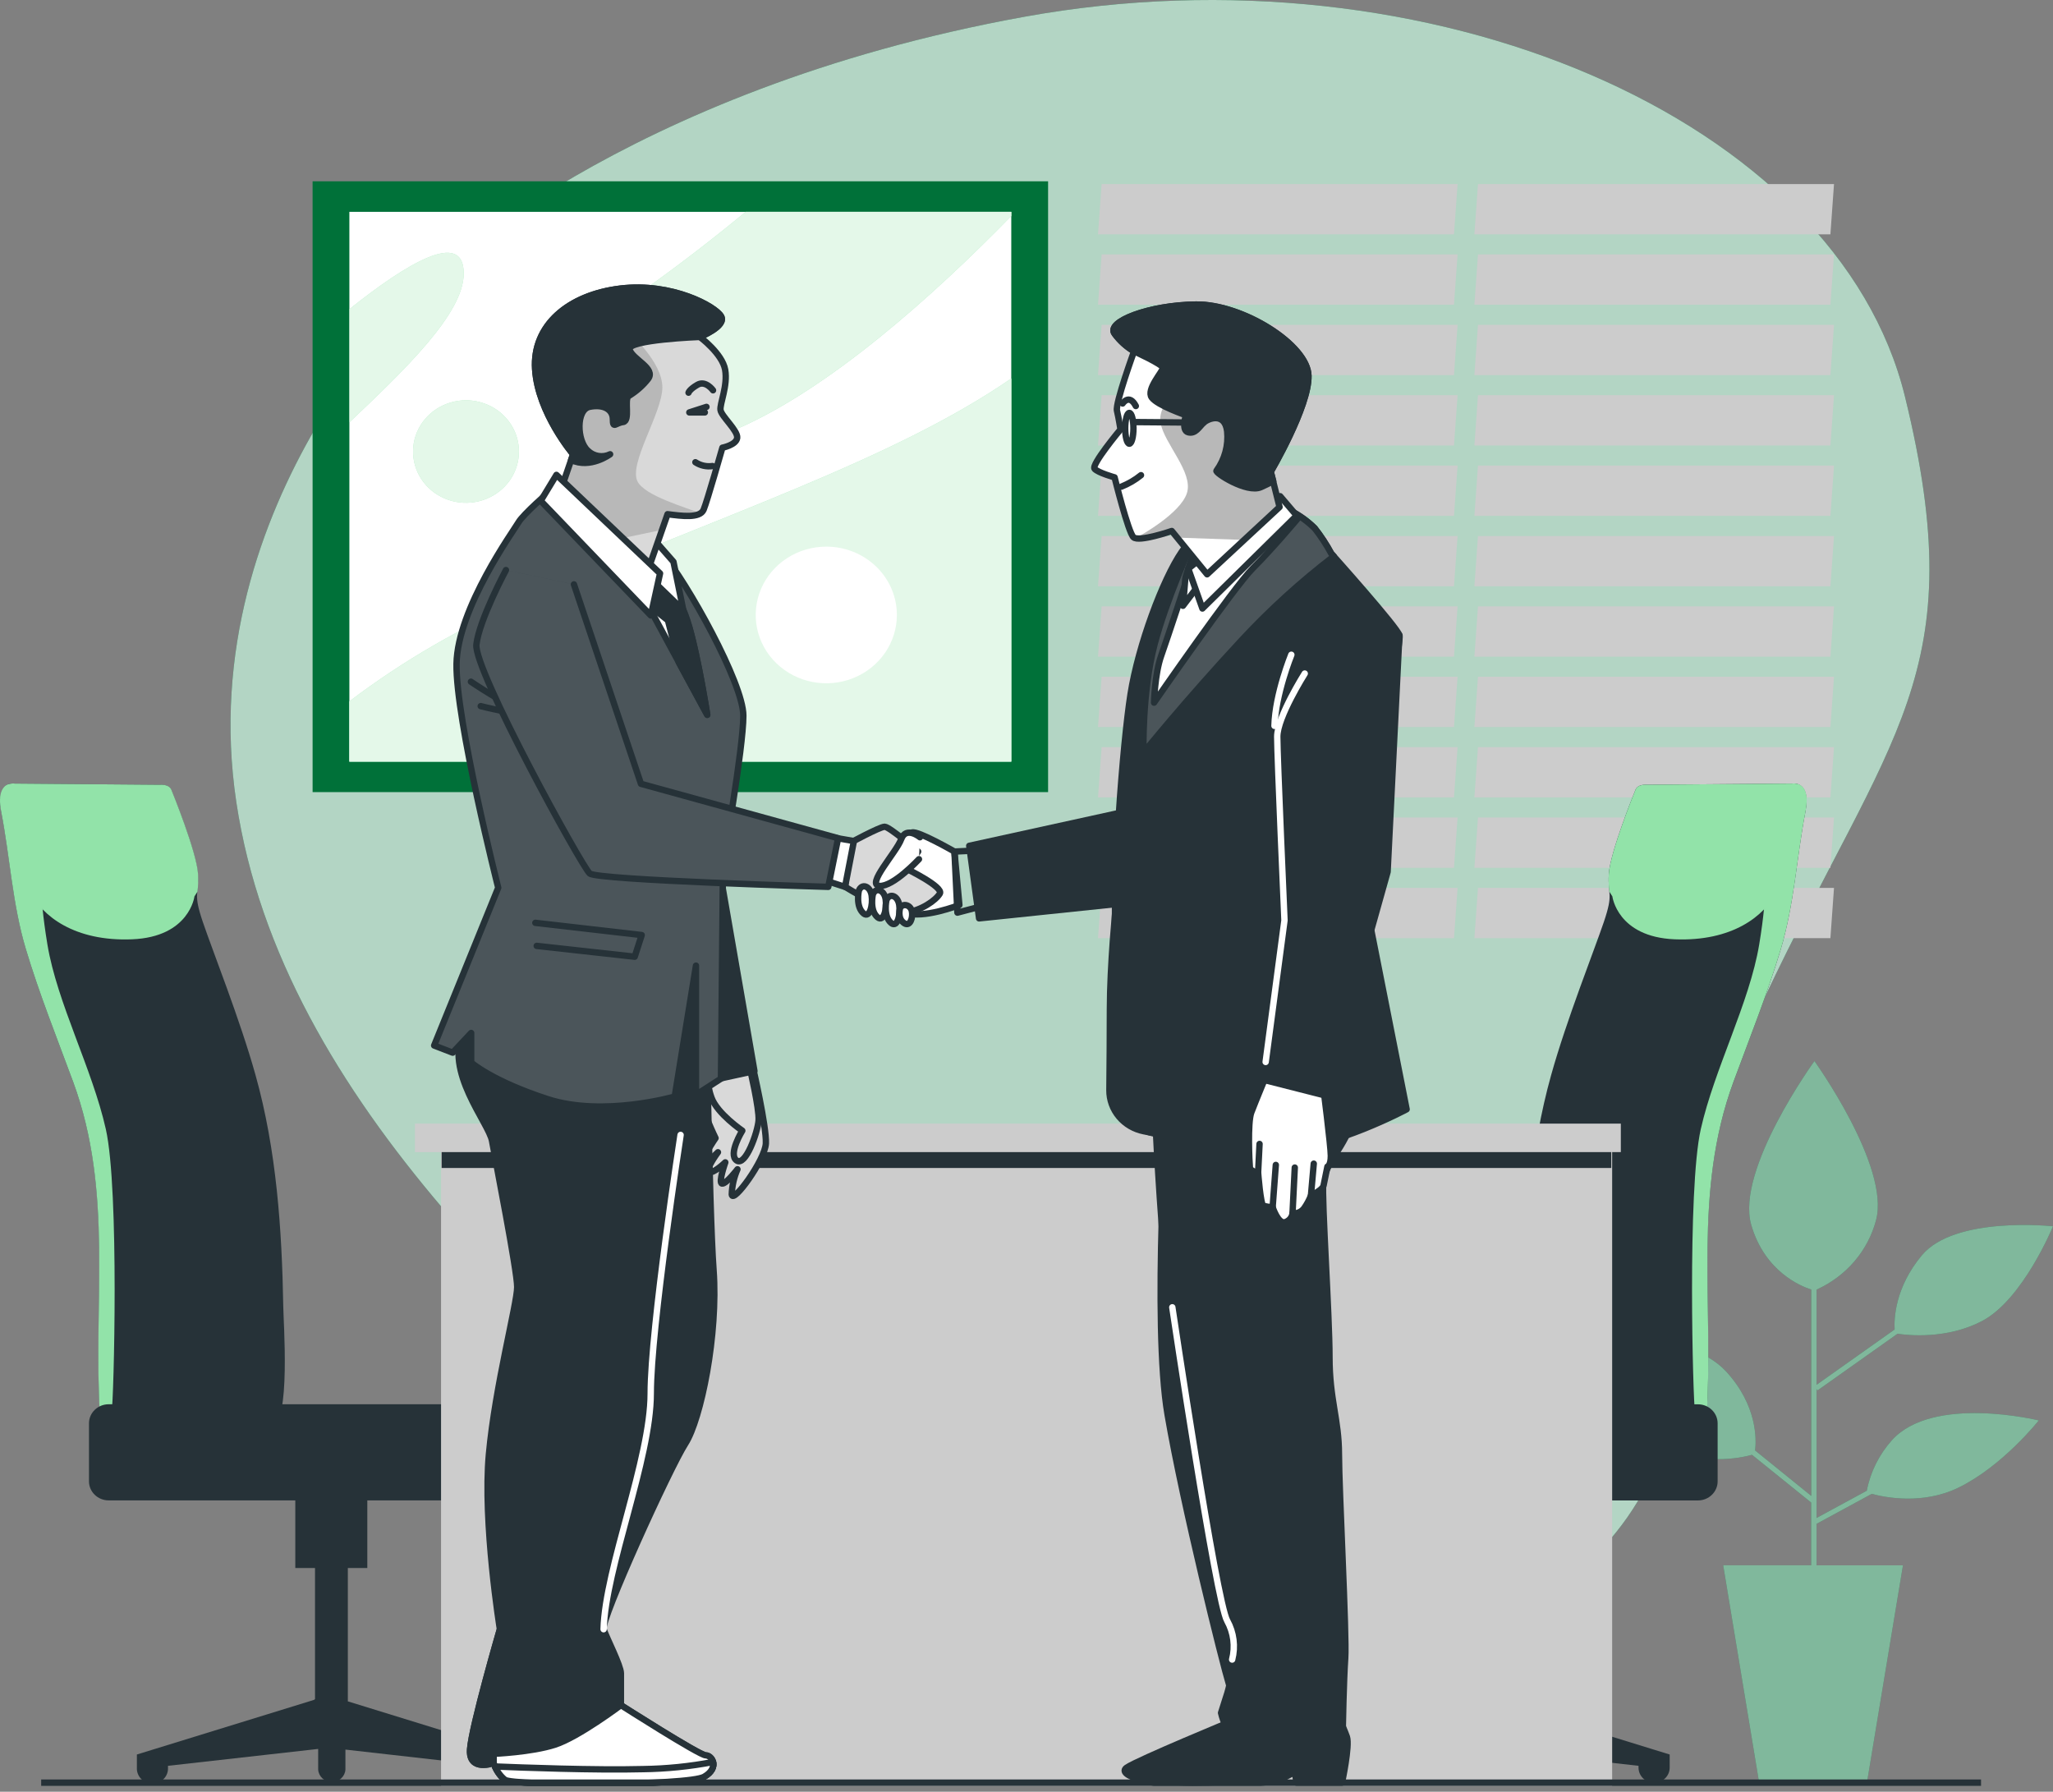 <svg width="322" height="281" viewBox="0 0 322 281" fill="none" xmlns="http://www.w3.org/2000/svg">
<rect x="0" y="0" width="322" height="281" fill="#808080" stroke="none"/>
<g clip-path="url(#clip0_1060_839)">
<path d="M67.258 44.066C67.258 44.066 29.942 78.292 37.062 125.777C44.182 173.262 87.845 209.935 122.208 240.45C156.571 270.964 205.352 275.154 240.542 251.801C275.732 228.447 256.722 198.913 276.605 156.808C296.489 114.703 309.453 105.783 298.785 62.211C288.116 18.639 224.253 -8.889 160.684 2.626C97.114 14.142 67.258 44.066 67.258 44.066Z" fill="#007139"/>
<path opacity="0.7" d="M67.258 44.066C67.258 44.066 29.942 78.292 37.062 125.777C44.182 173.262 87.845 209.935 122.208 240.45C156.571 270.964 205.352 275.154 240.542 251.801C275.732 228.447 256.722 198.913 276.605 156.808C296.489 114.703 309.453 105.783 298.785 62.211C288.116 18.639 224.253 -8.889 160.684 2.626C97.114 14.142 67.258 44.066 67.258 44.066Z" fill="white"/>
<path d="M228.049 36.748H172.218L172.782 28.869H228.613L228.049 36.748Z" fill="#CCCCCC"/>
<path d="M228.049 47.785H172.218L172.782 39.906H228.613L228.049 47.785Z" fill="#CCCCCC"/>
<path d="M228.049 58.83H172.218L172.782 50.943H228.613L228.049 58.83Z" fill="#CCCCCC"/>
<path d="M228.049 69.867H172.218L172.782 61.98H228.613L228.049 69.867Z" fill="#CCCCCC"/>
<path d="M228.049 80.904H172.218L172.782 73.018H228.613L228.049 80.904Z" fill="#CCCCCC"/>
<path d="M228.049 91.942H172.218L172.782 84.062H228.613L228.049 91.942Z" fill="#CCCCCC"/>
<path d="M228.049 102.979H172.218L172.782 95.1H228.613L228.049 102.979Z" fill="#CCCCCC"/>
<path d="M228.049 114.022H172.218L172.782 106.135H228.613L228.049 114.022Z" fill="#CCCCCC"/>
<path d="M228.049 125.059H172.218L172.782 117.172H228.613L228.049 125.059Z" fill="#CCCCCC"/>
<path d="M228.049 136.096H172.218L172.782 128.209H228.613L228.049 136.096Z" fill="#CCCCCC"/>
<path d="M228.049 147.135H172.218L172.782 139.248H228.613L228.049 147.135Z" fill="#CCCCCC"/>
<path d="M287.088 36.748H231.249L231.813 28.869H287.652L287.088 36.748Z" fill="#CCCCCC"/>
<path d="M287.088 47.785H231.249L231.813 39.906H287.652L287.088 47.785Z" fill="#CCCCCC"/>
<path d="M287.088 58.83H231.249L231.813 50.943H287.652L287.088 58.83Z" fill="#CCCCCC"/>
<path d="M287.088 69.867H231.249L231.813 61.98H287.652L287.088 69.867Z" fill="#CCCCCC"/>
<path d="M287.088 80.904H231.249L231.813 73.018H287.652L287.088 80.904Z" fill="#CCCCCC"/>
<path d="M287.088 91.942H231.249L231.813 84.062H287.652L287.088 91.942Z" fill="#CCCCCC"/>
<path d="M287.088 102.979H231.249L231.813 95.1H287.652L287.088 102.979Z" fill="#CCCCCC"/>
<path d="M287.088 114.022H231.249L231.813 106.135H287.652L287.088 114.022Z" fill="#CCCCCC"/>
<path d="M287.088 125.059H231.249L231.813 117.172H287.652L287.088 125.059Z" fill="#CCCCCC"/>
<path d="M287.088 136.096H231.249L231.813 128.209H287.652L287.088 136.096Z" fill="#CCCCCC"/>
<path d="M287.088 147.135H231.249L231.813 139.248H287.652L287.088 147.135Z" fill="#CCCCCC"/>
<path d="M164.387 28.434H49.029V124.227H164.387V28.434Z" fill="#007139"/>
<path d="M158.612 33.223H54.797V119.439H158.612V33.223Z" fill="white"/>
<path d="M158.612 59.359C139.943 72.215 113.202 80.745 82.179 94.147C72.403 98.301 63.204 103.626 54.797 109.995V119.446H158.612V59.359Z" fill="#92E3A9"/>
<path d="M158.612 33.223H116.952C112.313 37.061 106.832 41.349 100.354 45.943C76.644 62.772 86.918 79.615 115.375 67.359C129.978 61.081 146.236 46.542 158.612 33.874V33.223Z" fill="#92E3A9"/>
<path d="M72.733 42.891C72.733 35.865 63.695 41.395 54.836 48.458V66.2C63.456 58.014 72.733 49.176 72.733 42.891Z" fill="#92E3A9"/>
<path d="M81.391 70.816C81.391 72.405 80.904 73.959 79.991 75.281C79.079 76.602 77.782 77.632 76.265 78.24C74.748 78.849 73.079 79.008 71.468 78.698C69.858 78.388 68.378 77.622 67.217 76.498C66.056 75.374 65.265 73.942 64.945 72.384C64.624 70.825 64.789 69.209 65.417 67.74C66.046 66.272 67.11 65.017 68.475 64.134C69.841 63.251 71.446 62.779 73.088 62.779C75.29 62.779 77.402 63.626 78.959 65.133C80.516 66.64 81.391 68.684 81.391 70.816Z" fill="#92E3A9"/>
<path opacity="0.75" d="M158.612 59.359C139.943 72.215 113.202 80.745 82.179 94.147C72.403 98.301 63.204 103.626 54.797 109.995V119.446H158.612V59.359Z" fill="white"/>
<path opacity="0.75" d="M158.612 33.223H116.952C112.313 37.061 106.832 41.349 100.354 45.943C76.644 62.772 86.918 79.615 115.375 67.359C129.978 61.081 146.236 46.542 158.612 33.874V33.223Z" fill="white"/>
<g opacity="0.75">
<path d="M72.733 42.891C72.733 35.865 63.695 41.395 54.836 48.458V66.2C63.456 58.014 72.733 49.176 72.733 42.891Z" fill="white"/>
</g>
<path opacity="0.75" d="M81.391 70.816C81.391 72.405 80.904 73.959 79.991 75.281C79.079 76.602 77.782 77.632 76.265 78.24C74.748 78.849 73.079 79.008 71.468 78.698C69.858 78.388 68.378 77.622 67.217 76.498C66.056 75.374 65.265 73.942 64.945 72.384C64.624 70.825 64.789 69.209 65.417 67.74C66.046 66.272 67.11 65.017 68.475 64.134C69.841 63.251 71.446 62.779 73.088 62.779C75.29 62.779 77.402 63.626 78.959 65.133C80.516 66.64 81.391 68.684 81.391 70.816Z" fill="white"/>
<path d="M140.669 96.444C140.669 98.563 140.02 100.635 138.803 102.398C137.586 104.16 135.857 105.533 133.833 106.344C131.81 107.155 129.584 107.367 127.436 106.953C125.288 106.539 123.316 105.517 121.768 104.018C120.22 102.519 119.166 100.609 118.74 98.53C118.314 96.451 118.534 94.296 119.373 92.338C120.212 90.38 121.632 88.707 123.454 87.531C125.275 86.354 127.417 85.727 129.606 85.728C131.06 85.728 132.499 86.006 133.842 86.544C135.184 87.083 136.404 87.872 137.432 88.867C138.459 89.862 139.274 91.044 139.829 92.344C140.385 93.644 140.67 95.037 140.669 96.444Z" fill="white"/>
<path d="M296.721 225.888C294.714 228.141 293.359 230.867 292.794 233.79L284.916 238.063V217.859L285.071 218.061L297.617 209.172C299.202 209.411 305.294 210.085 310.845 207.189C317.292 203.829 322 192.321 322 192.321C322 192.321 306.631 190.637 301.429 196.878C297.208 201.936 297.061 206.837 297.161 208.506L284.916 217.178V202.25C287.209 201.217 289.236 199.702 290.85 197.817C292.464 195.931 293.624 193.721 294.247 191.348C296.473 182.952 284.584 166.408 284.584 166.408C284.584 166.408 272.214 183.439 274.665 192.074C276.768 199.385 282.396 201.704 284.089 202.243V234.606L275.276 227.475C275.477 225.769 275.639 220.433 270.73 215.091C264.778 208.611 248.922 209.105 248.922 209.105C248.922 209.105 255.609 222.057 261.291 226.375C266.27 230.116 273.142 228.62 274.796 228.163L284.073 235.646V245.486H270.274L275.91 279.577H292.817L298.468 245.493H284.916V238.983L293.574 234.284C295.677 234.853 301.56 236.02 307.126 233.326C314.084 229.966 319.766 222.768 319.766 222.768C319.766 222.768 303.168 218.69 296.721 225.888Z" fill="#007139"/>
<path opacity="0.5" d="M296.721 225.888C294.714 228.141 293.359 230.867 292.794 233.79L284.916 238.063V217.859L285.071 218.061L297.617 209.172C299.202 209.411 305.294 210.085 310.845 207.189C317.292 203.829 322 192.321 322 192.321C322 192.321 306.631 190.637 301.429 196.878C297.208 201.936 297.061 206.837 297.161 208.506L284.916 217.178V202.25C287.209 201.217 289.236 199.702 290.85 197.817C292.464 195.931 293.624 193.721 294.247 191.348C296.473 182.952 284.584 166.408 284.584 166.408C284.584 166.408 272.214 183.439 274.665 192.074C276.768 199.385 282.396 201.704 284.089 202.243V234.606L275.276 227.475C275.477 225.769 275.639 220.433 270.73 215.091C264.778 208.611 248.922 209.105 248.922 209.105C248.922 209.105 255.609 222.057 261.291 226.375C266.27 230.116 273.142 228.62 274.796 228.163L284.073 235.646V245.486H270.274L275.91 279.577H292.817L298.468 245.493H284.916V238.983L293.574 234.284C295.677 234.853 301.56 236.02 307.126 233.326C314.084 229.966 319.766 222.768 319.766 222.768C319.766 222.768 303.168 218.69 296.721 225.888Z" fill="white"/>
<path d="M281.098 122.889L258.346 123.076C258.346 123.076 256.8 122.889 256.468 123.981C256.468 123.981 252.517 133.634 252.332 137.091C252.146 140.548 253.105 140.002 251.559 144.574C250.012 149.146 245.73 159.861 243.287 168.601C240.001 180.341 239.143 192.807 238.934 204.929C238.934 206.875 237.697 223.636 240.828 223.636C243.426 223.636 267.368 226.712 267.654 222.244C268.806 204.435 265.482 187.038 271.867 169.723C274.349 162.989 277.194 155.895 279.304 148.861C281.414 141.828 281.778 134.51 283.169 127.311C284.105 122.343 281.098 122.889 281.098 122.889Z" fill="#263238"/>
<path d="M283.331 125.073C283.107 122.529 281.097 122.889 281.097 122.889L258.346 123.076C258.346 123.076 256.8 122.889 256.467 123.981C256.467 123.981 252.517 133.634 252.331 137.091C252.276 138.004 252.301 138.92 252.409 139.829L252.888 140.578C252.888 140.578 253.661 146.945 262.667 147.312C271.674 147.679 276.776 143.668 278.654 139.829C280.533 135.991 281.291 129.818 282.79 126.173C282.951 125.798 283.132 125.431 283.331 125.073Z" fill="#92E3A9"/>
<path d="M278.052 132.183C276.505 137.503 277.441 138.977 275.918 148.136C274.395 157.295 268.898 167.591 266.757 177.087C264.616 186.582 265.543 219.918 265.845 221.399C265.964 222.184 266.008 222.978 265.976 223.771C267.004 223.397 267.623 222.888 267.669 222.193C268.821 204.384 265.497 186.986 271.882 169.671C274.364 162.937 277.209 155.843 279.319 148.81C281.43 141.776 281.793 134.458 283.185 127.259C283.764 124.266 282.852 123.286 282.056 122.994C280.327 125.882 278.982 128.969 278.052 132.183Z" fill="#92E3A9"/>
<path d="M234.102 266.594L233.947 266.474V245.912H237.001V232.914H225.714V245.912H228.76V266.826L201.749 275.161V277.227C201.749 277.854 202.006 278.455 202.465 278.899C202.923 279.342 203.544 279.591 204.192 279.591C204.84 279.591 205.461 279.342 205.919 278.899C206.377 278.455 206.635 277.854 206.635 277.227V276.935L229.224 274.391V277.526C229.224 278.074 229.449 278.599 229.849 278.986C230.249 279.374 230.792 279.591 231.358 279.591C231.923 279.591 232.466 279.374 232.866 278.986C233.266 278.599 233.491 278.074 233.491 277.526V274.286L256.993 276.935V277.227C256.993 277.854 257.25 278.455 257.708 278.899C258.166 279.342 258.788 279.591 259.435 279.591C260.083 279.591 260.705 279.342 261.163 278.899C261.621 278.455 261.878 277.854 261.878 277.227V275.161L234.102 266.594Z" fill="#263238"/>
<path d="M266.308 220.238H199.229C197.521 220.238 196.137 221.578 196.137 223.231V232.323C196.137 233.976 197.521 235.316 199.229 235.316H266.308C268.016 235.316 269.4 233.976 269.4 232.323V223.231C269.4 221.578 268.016 220.238 266.308 220.238Z" fill="#263238"/>
<path d="M2.259 122.889L25.01 123.076C25.01 123.076 26.556 122.889 26.896 123.981C26.896 123.981 30.847 133.634 31.032 137.091C31.218 140.548 30.259 140.002 31.805 144.574C33.352 149.146 37.635 159.861 40.077 168.601C43.371 180.341 44.221 192.807 44.43 204.929C44.43 206.875 45.667 223.636 42.536 223.636C39.946 223.636 16.004 226.712 15.71 222.244C14.566 204.435 17.883 187.038 11.497 169.723C9.015 162.989 6.171 155.895 4.068 148.861C1.965 141.828 1.594 134.51 0.202 127.311C-0.71 122.343 2.259 122.889 2.259 122.889Z" fill="#263238"/>
<path d="M0.063 125.073C0.288 122.529 2.29 122.889 2.29 122.889L25.041 123.076C25.041 123.076 26.587 122.889 26.928 123.981C26.928 123.981 30.878 133.634 31.064 137.091C31.114 138.004 31.085 138.92 30.979 139.829L30.499 140.578C30.499 140.578 29.726 146.945 20.72 147.312C11.714 147.679 6.588 143.668 4.702 139.822C2.816 135.976 2.073 129.81 0.566 126.166C0.421 125.793 0.253 125.428 0.063 125.073Z" fill="#92E3A9"/>
<path d="M5.305 132.183C6.851 137.503 5.915 138.977 7.438 148.136C8.961 157.295 14.466 167.591 16.599 177.087C18.733 186.582 17.844 219.918 17.511 221.399C17.395 222.185 17.352 222.978 17.38 223.771C16.36 223.397 15.733 222.888 15.687 222.193C14.543 204.384 17.859 186.986 11.474 169.671C8.992 162.937 6.147 155.843 4.045 148.81C1.942 141.776 1.571 134.458 0.179 127.259C-0.393 124.266 0.519 123.286 1.308 122.994C3.038 125.88 4.381 128.968 5.305 132.183Z" fill="#92E3A9"/>
<path d="M49.254 266.594L49.408 266.474V245.912H46.316V232.914H57.611V245.912H54.557V266.826L81.568 275.161V277.227C81.568 277.854 81.311 278.455 80.853 278.899C80.394 279.342 79.773 279.591 79.125 279.591C78.477 279.591 77.856 279.342 77.398 278.899C76.94 278.455 76.682 277.854 76.682 277.227V276.935L54.178 274.391V277.526C54.145 278.053 53.906 278.548 53.509 278.911C53.111 279.273 52.586 279.474 52.041 279.474C51.495 279.474 50.97 279.273 50.573 278.911C50.175 278.548 49.936 278.053 49.903 277.526V274.286L26.348 276.935V277.227C26.366 277.548 26.317 277.869 26.203 278.172C26.089 278.474 25.912 278.75 25.684 278.984C25.456 279.218 25.18 279.404 24.875 279.531C24.57 279.659 24.241 279.724 23.909 279.724C23.576 279.724 23.247 279.659 22.942 279.531C22.637 279.404 22.362 279.218 22.133 278.984C21.905 278.75 21.729 278.474 21.614 278.172C21.5 277.869 21.451 277.548 21.47 277.227V275.161L49.254 266.594Z" fill="#263238"/>
<path d="M17.047 235.309H84.126C85.834 235.309 87.219 233.969 87.219 232.316V223.224C87.219 221.571 85.834 220.231 84.126 220.231H17.047C15.339 220.231 13.955 221.571 13.955 223.224V232.316C13.955 233.969 15.339 235.309 17.047 235.309Z" fill="#263238"/>
<path d="M252.857 177.895H69.176V280.078H252.857V177.895Z" fill="#CCCCCC"/>
<path d="M252.717 180.348H69.268V183.176H252.717V180.348Z" fill="#263238"/>
<path d="M254.217 176.219H65.086V180.686H254.217V176.219Z" fill="#CCCCCC"/>
<path d="M118.081 167.344C118.081 167.344 120.245 176.705 120.121 179.316C119.998 181.928 114.903 188.924 114.772 187.323C114.815 185.966 115.119 184.628 115.669 183.379C115.669 183.379 113.883 185.721 113.249 185.624C112.615 185.527 113.759 182.294 113.759 182.294C113.759 182.294 111.85 184.142 111.208 183.791C110.566 183.439 112.607 180.708 112.607 180.708C112.607 180.708 110.288 183.05 110.195 182.309C110.102 181.568 112.228 178.493 112.228 178.493C112.228 178.493 110.064 174.056 109.909 172.208C109.923 170.917 110.368 169.665 111.177 168.638L118.081 167.344Z" fill="white"/>
<path d="M118.081 167.342C118.081 167.342 120.245 176.703 120.121 179.314C119.998 181.926 114.903 188.922 114.772 187.321C114.815 185.964 115.119 184.626 115.669 183.377C115.669 183.377 113.883 185.719 113.249 185.622C112.615 185.525 113.759 182.292 113.759 182.292C113.759 182.292 111.85 184.14 111.208 183.789C110.566 183.437 112.607 180.706 112.607 180.706C112.607 180.706 110.288 183.048 110.195 182.307C110.102 181.566 112.228 178.491 112.228 178.491C112.228 178.491 110.064 174.054 109.909 172.206C109.923 170.915 110.368 169.663 111.177 168.636L118.081 167.342Z" fill="#D9D9D9"/>
<path d="M118.081 167.344C118.081 167.344 120.245 176.705 120.121 179.316C119.998 181.928 114.903 188.924 114.772 187.323C114.815 185.966 115.119 184.628 115.669 183.379C115.669 183.379 113.883 185.721 113.249 185.624C112.615 185.527 113.759 182.294 113.759 182.294C113.759 182.294 111.85 184.142 111.208 183.791C110.566 183.439 112.607 180.708 112.607 180.708C112.607 180.708 110.288 183.05 110.195 182.309C110.102 181.568 112.228 178.493 112.228 178.493C112.228 178.493 110.064 174.056 109.909 172.208C109.923 170.917 110.368 169.665 111.177 168.638L118.081 167.344Z" stroke="#263238" stroke-linecap="round" stroke-linejoin="round"/>
<path d="M117.571 167.344C117.571 167.344 119.117 173.876 118.978 175.724C118.838 177.573 116.937 182.99 115.537 182.002C114.138 181.015 116.426 177.326 116.426 177.326C116.426 177.326 112.499 174.654 111.595 172.148C110.69 169.641 111.208 168.578 111.208 168.578L117.571 167.344Z" fill="white"/>
<path d="M117.571 167.342C117.571 167.342 119.117 173.874 118.978 175.722C118.838 177.571 116.937 182.988 115.537 182C114.138 181.013 116.426 177.324 116.426 177.324C116.426 177.324 112.499 174.652 111.595 172.146C110.69 169.639 111.208 168.576 111.208 168.576L117.571 167.342Z" fill="#D9D9D9"/>
<path d="M117.571 167.344C117.571 167.344 119.117 173.876 118.978 175.724C118.838 177.573 116.937 182.99 115.537 182.002C114.138 181.015 116.426 177.326 116.426 177.326C116.426 177.326 112.499 174.654 111.595 172.148C110.69 169.641 111.208 168.578 111.208 168.578L117.571 167.344Z" stroke="#263238" stroke-linecap="round" stroke-linejoin="round"/>
<path d="M112.908 136.732L118.328 167.973L110.69 169.641L103.052 145.555L112.908 136.732Z" fill="#263238" stroke="#263238" stroke-linecap="round" stroke-linejoin="round"/>
<path d="M110.69 151.997C110.69 151.997 111.185 189.201 111.919 199.22C112.654 209.24 109.948 222.596 107.489 226.413C105.031 230.229 94.177 254.099 94.672 255.513C95.167 256.927 97.385 261.237 97.385 262.427V267.433C97.385 267.433 109.7 275.305 110.69 275.305C111.68 275.305 112.909 277.213 110.443 278.65C107.976 280.086 80.378 280.079 79.149 279.121C78.338 278.417 77.742 277.511 77.425 276.502C77.425 276.502 73.482 277.931 73.73 274.354C73.977 270.778 78.407 255.513 78.407 255.513C78.407 255.513 75.701 238.812 76.683 228.081C77.665 217.351 81.12 204.466 81.12 201.847C81.12 199.228 77.672 181.808 77.177 178.95C76.683 176.091 69.54 167.973 72.74 161.538C75.941 155.102 78.407 144.836 79.396 144.125C80.386 143.414 93.69 142.928 99.109 144.125C104.529 145.322 110.443 145.315 110.69 151.997Z" fill="#263238" stroke="#263238" stroke-linecap="round" stroke-linejoin="round"/>
<path d="M86.261 77.004C86.261 77.004 82.048 80.655 81.321 81.92C80.594 83.185 71.75 95.389 71.603 104.114C71.457 112.839 78.144 139.223 78.144 139.223L68.094 163.968L71.001 165.09L73.9 162V166.639C73.9 166.639 77.239 169.587 85.944 172.394C94.649 175.2 105.827 171.974 105.827 171.974L109.159 151.442V171.698L113.079 169.168L113.396 135.436C113.396 135.436 116.588 117.321 116.588 112.24C116.588 107.159 107.737 91.288 103.817 86.679C99.898 82.07 93.365 78.253 91.448 76.847C89.531 75.44 86.261 77.004 86.261 77.004Z" fill="#263238"/>
<path opacity="0.17" d="M86.261 77.004C86.261 77.004 82.048 80.655 81.321 81.92C80.594 83.185 71.75 95.389 71.603 104.114C71.457 112.839 78.144 139.223 78.144 139.223L68.094 163.968L71.001 165.09L73.9 162V166.639C73.9 166.639 77.239 169.587 85.944 172.394C94.649 175.2 105.827 171.974 105.827 171.974L109.159 151.442V171.698L113.079 169.168L113.396 135.436C113.396 135.436 116.588 117.321 116.588 112.24C116.588 107.159 107.737 91.288 103.817 86.679C99.898 82.07 93.365 78.253 91.448 76.847C89.531 75.44 86.261 77.004 86.261 77.004Z" fill="white"/>
<path d="M73.861 106.912C73.861 106.912 79.134 110.526 82.643 111.798" stroke="#263238" stroke-linecap="round" stroke-linejoin="round"/>
<path d="M75.398 110.744C75.398 110.744 81.328 112.241 84.397 112.241" stroke="#263238" stroke-linecap="round" stroke-linejoin="round"/>
<path d="M83.965 144.73L100.648 146.646L99.55 150.043L84.181 148.345" stroke="#263238" stroke-linecap="round" stroke-linejoin="round"/>
<path d="M86.261 77.004C86.261 77.004 82.048 80.655 81.321 81.92C80.594 83.185 71.75 95.389 71.603 104.114C71.457 112.839 78.144 139.223 78.144 139.223L68.094 163.968L71.001 165.09L73.9 162V166.639C73.9 166.639 77.239 169.587 85.944 172.394C94.649 175.2 105.827 171.974 105.827 171.974L109.159 151.442V171.698L113.079 169.168L113.396 135.436C113.396 135.436 116.588 117.321 116.588 112.24C116.588 107.159 107.737 91.288 103.817 86.679C99.898 82.07 93.365 78.253 91.448 76.847C89.531 75.44 86.261 77.004 86.261 77.004Z" stroke="#263238" stroke-linecap="round" stroke-linejoin="round"/>
<path d="M85.388 77.82L101.498 94.679L110.93 112.099C110.93 112.099 108.897 99.176 107.157 95.637C105.418 92.097 97.579 83.328 96.698 81.36C95.816 79.392 85.388 77.82 85.388 77.82Z" fill="white" stroke="#263238" stroke-linecap="round" stroke-linejoin="round"/>
<path d="M106.468 103.882L110.929 112.113C110.929 112.113 109.545 103.306 108.076 98.255L107.156 95.674C105.921 93.577 104.521 91.575 102.966 89.688L100.438 89.201L101.498 94.709L104.76 97.29L106.468 103.882Z" fill="#263238" stroke="#263238" stroke-linecap="round" stroke-linejoin="round"/>
<path d="M102.171 84.174L103.006 85.109L105.627 88.102L107.173 95.705L100.455 89.217C100.455 89.217 101.336 85.304 102.171 84.174Z" fill="white" stroke="#263238" stroke-linecap="round" stroke-linejoin="round"/>
<path d="M109.77 52.843C109.77 52.843 113.295 55.462 113.736 57.991C114.177 60.521 112.862 63.334 113.009 64.314C113.156 65.295 115.761 67.547 115.622 68.669C115.483 69.792 113.303 70.211 113.303 70.211C113.303 70.211 110.937 78.546 110.358 79.938C109.778 81.33 106.871 80.918 104.699 80.642L100.779 91.866L87.854 77.147L89.887 71.243C89.887 71.243 84.375 64.786 83.934 57.902C83.493 51.018 89.16 46.244 97.285 45.263C105.41 44.283 112.236 48.069 113.102 49.618C113.968 51.167 109.77 52.843 109.77 52.843Z" fill="white"/>
<path d="M109.77 52.843C109.77 52.843 113.295 55.462 113.736 57.991C114.177 60.521 112.862 63.334 113.009 64.314C113.156 65.295 115.761 67.547 115.622 68.669C115.483 69.792 113.303 70.211 113.303 70.211C113.303 70.211 110.937 78.546 110.358 79.938C109.778 81.33 106.871 80.918 104.699 80.642L100.779 91.866L87.854 77.147L89.887 71.243C89.887 71.243 84.375 64.786 83.934 57.902C83.493 51.018 89.16 46.244 97.285 45.263C105.41 44.283 112.236 48.069 113.102 49.618C113.968 51.167 109.77 52.843 109.77 52.843Z" fill="#D9D9D9"/>
<path d="M94.711 84.973C96.891 84.547 100.547 83.813 103.841 83.095L104.691 80.656C106.5 80.888 108.819 81.217 109.87 80.506C107.397 79.518 101.274 77.79 100.022 75.567C98.475 72.806 103.887 64.77 103.887 60.752C103.887 56.733 98.7 52.214 98.7 52.214C96.203 49.917 91.649 49.221 87.606 49.221C86.333 50.296 85.337 51.644 84.695 53.157C84.054 54.67 83.785 56.307 83.911 57.938C84.352 64.822 89.864 71.28 89.864 71.28L87.83 77.184L94.711 84.973Z" fill="#B8B8B8"/>
<path d="M109.77 52.843C109.77 52.843 113.295 55.462 113.736 57.991C114.177 60.521 112.862 63.334 113.009 64.314C113.156 65.295 115.761 67.547 115.622 68.669C115.483 69.792 113.303 70.211 113.303 70.211C113.303 70.211 110.937 78.546 110.358 79.938C109.778 81.33 106.871 80.918 104.699 80.642L100.779 91.866L87.854 77.147L89.887 71.243C89.887 71.243 84.375 64.786 83.934 57.902C83.493 51.018 89.16 46.244 97.285 45.263C105.41 44.283 112.236 48.069 113.102 49.618C113.968 51.167 109.77 52.843 109.77 52.843Z" stroke="#263238" stroke-linecap="round" stroke-linejoin="round"/>
<path d="M109.77 52.843C109.77 52.843 113.976 51.16 113.102 49.618C112.229 48.077 105.41 44.275 97.285 45.263C89.16 46.251 83.501 51.017 83.934 57.901C84.367 64.785 89.887 71.243 89.887 71.243L89.578 72.141C92.585 73.563 95.693 71.243 95.693 71.243C95.125 71.52 94.482 71.615 93.855 71.514C93.228 71.413 92.65 71.122 92.206 70.682C90.467 69.141 90.32 64.224 92.5 63.798C94.68 63.371 96.126 64.224 96.126 65.766C96.126 67.307 96.559 66.327 97.726 66.185C98.893 66.043 97.865 62.675 98.592 62.114C99.766 61.41 100.799 60.505 101.638 59.443C102.944 57.759 99.172 56.36 98.739 54.811C98.306 53.262 109.77 52.843 109.77 52.843Z" fill="#263238" stroke="#263238" stroke-linecap="round" stroke-linejoin="round"/>
<path d="M110.806 63.812L108.115 64.68H110.55" stroke="#263238" stroke-linecap="round" stroke-linejoin="round"/>
<path d="M111.834 61.209C111.834 61.209 110.682 59.601 109.399 60.342C108.116 61.082 107.992 61.584 107.992 61.584" stroke="#263238" stroke-linecap="round" stroke-linejoin="round"/>
<path d="M109.066 72.492C109.853 73.013 110.814 73.227 111.757 73.091" stroke="#263238" stroke-linecap="round" stroke-linejoin="round"/>
<path d="M87.274 74.475L103.524 89.926L102.078 96.526L84.808 78.545L87.274 74.475Z" fill="white" stroke="#263238" stroke-linecap="round" stroke-linejoin="round"/>
<path d="M149.699 133.551C149.699 133.551 143.978 130.259 143.051 130.558C142.123 130.858 133.155 137.143 133.774 138.64C134.392 140.136 139.185 142.082 141.968 143.129C144.751 144.177 150.472 141.932 150.472 141.932L149.699 133.551Z" fill="white" stroke="#263238" stroke-linecap="round" stroke-linejoin="round"/>
<path d="M133.031 132.354C133.031 132.354 137.979 129.66 138.752 129.66C139.525 129.66 144.009 133.551 144.009 133.551L142.153 136.245C142.153 136.245 148.029 139.088 147.41 140.136C146.792 141.184 144.473 142.83 141.999 143.129C139.525 143.428 132.567 139.088 132.567 139.088L133.031 132.354Z" fill="white"/>
<path d="M133.031 132.356C133.031 132.356 137.979 129.662 138.752 129.662C139.525 129.662 144.009 133.553 144.009 133.553L142.153 136.247C142.153 136.247 148.029 139.09 147.41 140.138C146.792 141.185 144.473 142.832 141.999 143.131C139.525 143.43 132.567 139.09 132.567 139.09L133.031 132.356Z" fill="#D9D9D9"/>
<path d="M133.031 132.354C133.031 132.354 137.979 129.66 138.752 129.66C139.525 129.66 144.009 133.551 144.009 133.551L142.153 136.245C142.153 136.245 148.029 139.088 147.41 140.136C146.792 141.184 144.473 142.83 141.999 143.129C139.525 143.428 132.567 139.088 132.567 139.088L133.031 132.354Z" stroke="#263238" stroke-linecap="round" stroke-linejoin="round"/>
<path d="M129.599 131.156L133.928 131.905L132.537 139.088L128.826 137.891L129.599 131.156Z" fill="white" stroke="#263238" stroke-linecap="round" stroke-linejoin="round"/>
<path d="M79.357 89.402C79.357 89.402 75.182 97.184 74.718 101.075C74.254 104.966 91.262 135.945 92.499 136.992C93.736 138.04 129.908 139.088 129.908 139.088L131.454 131.455L100.531 122.925L90.017 91.647" fill="#263238"/>
<path opacity="0.17" d="M79.357 89.402C79.357 89.402 75.182 97.184 74.718 101.075C74.254 104.966 91.262 135.945 92.499 136.992C93.736 138.04 129.908 139.088 129.908 139.088L131.454 131.455L100.531 122.925L90.017 91.647" fill="white"/>
<path d="M79.357 89.402C79.357 89.402 75.182 97.184 74.718 101.075C74.254 104.966 91.262 135.945 92.499 136.992C93.736 138.04 129.908 139.088 129.908 139.088L131.454 131.455L100.531 122.925L90.017 91.647" stroke="#263238" stroke-linecap="round" stroke-linejoin="round"/>
<path d="M144.287 131.306C144.287 131.306 142.123 129.51 141.35 131.606C140.577 133.701 135.784 138.789 137.948 138.939C140.113 139.088 144.133 134.748 144.133 134.748" fill="white"/>
<path d="M144.287 131.306C144.287 131.306 142.123 129.51 141.35 131.606C140.577 133.701 135.784 138.789 137.948 138.939C140.113 139.088 144.133 134.748 144.133 134.748" stroke="#263238" stroke-linecap="round" stroke-linejoin="round"/>
<path d="M134.702 139.687C134.702 139.687 134.145 142.209 135.475 143.279C136.41 144.027 136.936 141.932 136.711 140.435C136.487 138.939 135.165 138.49 134.702 139.687Z" fill="white" stroke="#263238" stroke-linecap="round" stroke-linejoin="round"/>
<path d="M136.897 140.287C136.897 140.287 136.34 142.808 137.67 143.878C138.605 144.627 139.131 142.532 138.907 141.035C138.683 139.538 137.33 139.089 136.897 140.287Z" fill="white" stroke="#263238" stroke-linecap="round" stroke-linejoin="round"/>
<path d="M139.031 141.185C139.031 141.185 138.474 143.707 139.804 144.777C140.739 145.525 141.265 143.43 141.041 141.933C140.816 140.437 139.494 139.988 139.031 141.185Z" fill="white" stroke="#263238" stroke-linecap="round" stroke-linejoin="round"/>
<path d="M141.172 142.403C141.172 142.403 140.662 144.102 141.883 144.82C142.741 145.329 143.228 143.915 143.02 142.905C142.811 141.894 141.597 141.595 141.172 142.403Z" fill="white" stroke="#263238" stroke-linecap="round" stroke-linejoin="round"/>
<path d="M149.699 133.552L150.163 143.13L153.565 142.232L152.791 133.402L149.699 133.552Z" stroke="#263238" stroke-linecap="round" stroke-linejoin="round"/>
<path d="M152.018 132.653L153.564 144.027L179.384 141.333L180.003 126.518L152.018 132.653Z" fill="#263238" stroke="#263238" stroke-linecap="round" stroke-linejoin="round"/>
<path d="M106.747 177.992C106.747 177.992 102.062 208.282 102.062 218.541C102.062 228.8 94.919 245.973 94.672 255.513" stroke="white" stroke-linecap="round" stroke-linejoin="round"/>
<path d="M79.149 279.106C80.378 280.064 107.976 280.064 110.443 278.635C112.909 277.205 111.672 275.29 110.69 275.29C109.708 275.29 97.385 267.418 97.385 267.418C97.385 267.418 90.729 272.431 87.034 273.621C83.339 274.811 77.425 275.05 77.425 275.05V276.487C77.742 277.496 78.338 278.402 79.149 279.106Z" fill="white" stroke="#263238" stroke-linecap="round" stroke-linejoin="round"/>
<path d="M110.442 278.65C111.741 277.902 111.988 277.004 111.833 276.338C108.209 277.031 104.527 277.405 100.833 277.453C93.388 277.647 81.676 277.206 77.641 277.041C77.975 277.845 78.505 278.559 79.187 279.121C80.377 280.079 107.976 280.079 110.442 278.65Z" fill="white" stroke="#263238" stroke-linecap="round" stroke-linejoin="round"/>
<path d="M76.706 276.688L77.425 275.064L78.407 255.512C78.407 255.512 73.969 270.776 73.73 274.353C73.544 276.957 75.585 276.905 76.706 276.688Z" fill="#263238" stroke="#263238" stroke-linecap="round" stroke-linejoin="round"/>
<path d="M183.134 172.027C183.134 172.027 180.675 207.57 183.134 221.877C185.592 236.184 191.784 260.997 192.743 264.095C193.347 265.944 193.609 267.882 193.516 269.819L207.315 271.727C207.315 271.727 203.125 224.743 203.125 219.258C203.125 213.773 207.81 172.746 207.81 172.746L183.134 172.027Z" fill="#263238" stroke="#263238" stroke-linecap="round" stroke-linejoin="round"/>
<path d="M193.486 269.818C193.486 269.818 178.457 276.021 176.726 277.211C174.994 278.401 180.429 280.077 187.077 280.077C193.725 280.077 200.389 279.329 200.389 279.329L203.095 277.9L203.342 279.568H210.486C210.486 279.568 211.722 273.844 211.259 272.415C210.907 271.437 210.497 270.48 210.029 269.549L193.486 269.818Z" fill="#263238" stroke="#263238" stroke-linecap="round" stroke-linejoin="round"/>
<path d="M180.916 169.17C180.916 169.17 182.153 203.276 185.106 215.443C188.059 227.61 193.239 257.181 193.239 260.279C193.258 262.05 193.01 263.815 192.504 265.517L191.515 268.63C191.684 269.373 191.943 270.094 192.288 270.777C192.288 270.777 198.689 272.207 202.879 272.207C205.498 272.184 208.1 271.803 210.61 271.077C210.61 271.077 210.741 263.594 210.988 260.04C211.236 256.485 210.007 233.566 210.007 228.081C210.007 222.596 208.522 219.491 208.522 212.816C208.522 206.142 207.293 188.25 207.541 185.385C207.788 182.519 211.236 179.398 211.978 175.844C212.72 172.29 213.454 168.451 213.454 168.451L180.916 169.17Z" fill="#263238" stroke="#263238" stroke-linecap="round" stroke-linejoin="round"/>
<path d="M183.869 205.025C183.869 205.025 190.757 251.276 192.481 254.194C193.509 256.056 193.785 258.222 193.254 260.27" stroke="white" stroke-linecap="round" stroke-linejoin="round"/>
<path d="M175.001 142.217C175.001 142.217 174.081 151.338 174.081 158.312C174.081 162.203 174.043 167.291 174.004 170.973C173.993 172.488 174.527 173.959 175.514 175.135C176.502 176.31 177.881 177.117 179.416 177.415C181.034 177.76 182.683 177.953 184.34 177.991L178.55 143.287C178.55 143.287 175.929 138.999 175.001 142.217Z" fill="#263238" stroke="#263238" stroke-linecap="round" stroke-linejoin="round"/>
<path d="M202.361 80.065C203.772 80.784 205.061 81.711 206.179 82.811C207.166 84.067 208.04 85.401 208.792 86.8C208.792 86.8 219.268 98.488 219.515 99.677C219.762 100.867 213.601 138.438 213.601 138.438L220.62 173.973C220.62 173.973 209.287 180.057 200.66 180.416C194.591 180.67 185.461 178.792 180.56 177.655C179.585 177.431 178.707 176.916 178.051 176.183C177.395 175.45 176.993 174.535 176.903 173.569C176.424 168.571 175.527 158.604 175.002 149.168C174.399 138.206 176.115 116.491 177.321 108.859C178.527 101.226 182.377 90.855 185.33 86.56C188.283 82.265 196.423 77.82 202.361 80.065Z" fill="#263238" stroke="#263238" stroke-linecap="round" stroke-linejoin="round"/>
<path d="M208.792 86.799C208.047 85.419 207.183 84.103 206.21 82.863C205.091 81.763 203.803 80.836 202.391 80.117C197.474 78.239 191.042 80.963 187.308 84.405C186.814 85.467 182.917 94.072 181.07 101.106C179.099 108.589 179.346 118.047 179.346 118.047C179.346 118.047 185.878 109.936 194.745 100.395C199.173 95.626 204.009 91.228 209.202 87.248L208.792 86.799Z" fill="#263238"/>
<path opacity="0.17" d="M208.792 86.799C208.047 85.419 207.183 84.103 206.21 82.863C205.091 81.763 203.803 80.836 202.391 80.117C197.474 78.239 191.042 80.963 187.308 84.405C186.814 85.467 182.917 94.072 181.07 101.106C179.099 108.589 179.346 118.047 179.346 118.047C179.346 118.047 185.878 109.936 194.745 100.395C199.173 95.626 204.009 91.228 209.202 87.248L208.792 86.799Z" fill="white"/>
<path d="M208.792 86.799C208.047 85.419 207.183 84.103 206.21 82.863C205.091 81.763 203.803 80.836 202.391 80.117C197.474 78.239 191.042 80.963 187.308 84.405C186.814 85.467 182.917 94.072 181.07 101.106C179.099 108.589 179.346 118.047 179.346 118.047C179.346 118.047 185.878 109.936 194.745 100.395C199.173 95.626 204.009 91.228 209.202 87.248L208.792 86.799Z" stroke="#263238" stroke-linecap="round" stroke-linejoin="round"/>
<path d="M186.466 89.889C186.466 89.889 183.134 99.999 182.121 102.857C181.108 105.715 181.008 110.198 181.008 110.198C181.008 110.198 193.485 92.127 196.531 89.089C199.577 86.051 203.558 81.307 203.558 81.307L200.876 80.559L186.466 89.889Z" fill="white" stroke="#263238" stroke-linecap="round" stroke-linejoin="round"/>
<path d="M187.387 86.223C187.387 86.223 185.91 90.428 185.91 90.712C185.91 90.997 185.539 95.007 185.539 95.007L190.804 88.116L187.387 86.223Z" fill="white" stroke="#263238" stroke-linecap="round" stroke-linejoin="round"/>
<path d="M200.783 77.82L186.373 89.179L188.592 95.435L203.373 80.858L200.783 77.82Z" fill="white" stroke="#263238" stroke-linecap="round" stroke-linejoin="round"/>
<path d="M198.92 167.912C198.92 167.912 196.871 172.843 196.261 174.459C195.65 176.076 195.959 182.406 196.037 183.072C196.114 183.738 197.328 183.88 197.328 183.88C197.328 183.88 197.706 188.954 198.162 189.118C198.637 189.232 199.12 189.305 199.608 189.335C199.608 189.335 200.443 191.917 201.51 191.692C201.83 191.598 202.116 191.415 202.331 191.167C202.546 190.918 202.683 190.615 202.724 190.293C203.074 190.325 203.427 190.267 203.747 190.125C204.068 189.983 204.344 189.762 204.548 189.485C204.982 188.866 205.34 188.201 205.615 187.502C205.615 187.502 207.439 186.619 207.586 185.953C207.733 185.287 208.197 182.96 208.197 182.96C208.197 182.96 208.73 182.81 208.73 181.269C208.73 179.727 207.517 170.232 207.517 170.232L198.92 167.912Z" fill="white" stroke="#263238" stroke-linecap="round" stroke-linejoin="round"/>
<path d="M197.328 183.881L197.552 179.406" stroke="#263238" stroke-linecap="round" stroke-linejoin="round"/>
<path d="M199.608 189.319L200.103 182.697" stroke="#263238" stroke-linecap="round" stroke-linejoin="round"/>
<path d="M202.724 190.278L203.079 183.109" stroke="#263238" stroke-linecap="round" stroke-linejoin="round"/>
<path d="M205.615 187.487L206.056 182.496" stroke="#263238" stroke-linecap="round" stroke-linejoin="round"/>
<path d="M213.941 96.422L219.484 99.639L217.636 136.731L207.78 171.788L198.418 169.408L201.371 141.722L199.895 113.819C199.895 113.819 201.99 107.317 206.79 103.74" fill="#263238"/>
<path d="M213.941 96.422L219.484 99.639L217.636 136.731L207.78 171.788L198.418 169.408L201.371 141.722L199.895 113.819C199.895 113.819 201.99 107.317 206.79 103.74" stroke="#263238" stroke-linecap="round" stroke-linejoin="round"/>
<path d="M202.538 102.686C202.538 102.686 200.018 108.881 199.895 113.835" stroke="white" stroke-linecap="round" stroke-linejoin="round"/>
<path d="M204.64 105.633C204.64 105.633 200.326 112.45 200.326 115.532C200.326 118.615 201.463 144.341 201.463 144.341L198.51 166.55" stroke="white" stroke-linecap="round" stroke-linejoin="round"/>
<path d="M177.87 55.096C177.87 55.096 174.909 63.237 175.188 64.404C175.466 65.572 175.744 67.352 175.744 67.352C175.744 67.352 171.106 72.897 171.678 73.526C172.25 74.154 174.816 74.865 174.816 74.865C174.816 74.865 176.942 83.455 177.777 84.256C178.612 85.056 183.784 83.276 183.784 83.276L189.327 90.07L200.691 79.519L199.307 73.975C199.307 73.975 205.314 63.776 205.221 58.942C205.128 54.108 194.878 47.673 187.572 47.763C180.267 47.852 173.433 50.449 174.816 52.327C175.631 53.44 176.67 54.381 177.87 55.096Z" fill="white"/>
<path d="M201.634 53.352C200.226 53.551 198.851 53.928 197.544 54.474L186.652 58.747C186.652 58.747 181.464 63.012 182.013 66.274C182.562 69.537 187.2 74.056 186.165 77.319C185.129 80.581 178.643 84.098 178.643 84.098L180.676 84.173C182.222 83.821 183.814 83.275 183.814 83.275L184.665 84.315L195.163 84.682L200.721 79.519L199.338 73.974C199.338 73.974 205.344 63.775 205.252 58.941C205.19 57.16 203.767 55.162 201.634 53.352Z" fill="#B8B8B8"/>
<path d="M177.87 55.096C177.87 55.096 174.909 63.237 175.188 64.404C175.466 65.572 175.744 67.352 175.744 67.352C175.744 67.352 171.106 72.897 171.678 73.526C172.25 74.154 174.816 74.865 174.816 74.865C174.816 74.865 176.942 83.455 177.777 84.256C178.612 85.056 183.784 83.276 183.784 83.276L189.327 90.07L200.691 79.519L199.307 73.975C199.307 73.975 205.314 63.776 205.221 58.942C205.128 54.108 194.878 47.673 187.572 47.763C180.267 47.852 173.433 50.449 174.816 52.327C175.631 53.44 176.67 54.381 177.87 55.096Z" stroke="#263238" stroke-linecap="round" stroke-linejoin="round"/>
<path d="M199.307 73.975C199.307 73.975 205.314 63.776 205.221 58.942C205.128 54.108 194.878 47.673 187.572 47.763C180.267 47.852 173.433 50.449 174.816 52.327C175.631 53.44 176.67 54.381 177.87 55.096C177.87 55.096 182.4 57.154 182.4 57.692C182.4 58.231 179.718 61.089 180.645 62.346C181.573 63.604 186.003 65.115 186.003 65.115C186.003 65.115 185.23 67.532 186.374 67.801C187.518 68.071 188.036 66.993 188.77 66.305C189.505 65.616 192.102 64.599 192.473 67.644C192.692 69.829 192.1 72.017 190.803 73.817C190.44 74.079 195.519 77.394 197.761 76.406C198.341 76.152 199.021 75.815 199.701 75.464L199.307 73.975Z" fill="#263238" stroke="#263238" stroke-linecap="round" stroke-linejoin="round"/>
<path d="M177.127 69.59C177.486 69.59 177.776 68.508 177.776 67.173C177.776 65.838 177.486 64.756 177.127 64.756C176.768 64.756 176.478 65.838 176.478 67.173C176.478 68.508 176.768 69.59 177.127 69.59Z" stroke="#263238" stroke-linecap="round" stroke-linejoin="round"/>
<path d="M177.869 66.193L188.769 66.283" stroke="#263238" stroke-linecap="round" stroke-linejoin="round"/>
<path d="M176.076 63.281C176.076 63.281 177.112 61.68 178.148 63.678" stroke="#263238" stroke-linecap="round" stroke-linejoin="round"/>
<path d="M175.867 76.325C176.988 75.883 178.032 75.274 178.959 74.522" stroke="#263238" stroke-linecap="round" stroke-linejoin="round"/>
<path d="M6.457 280.078H310.714" stroke="#263238" stroke-width="2" stroke-miterlimit="10"/>
</g>
<defs>
<clipPath id="clip0_1060_839">
<rect width="322" height="280.078" fill="white"/>
</clipPath>
</defs>
</svg>
